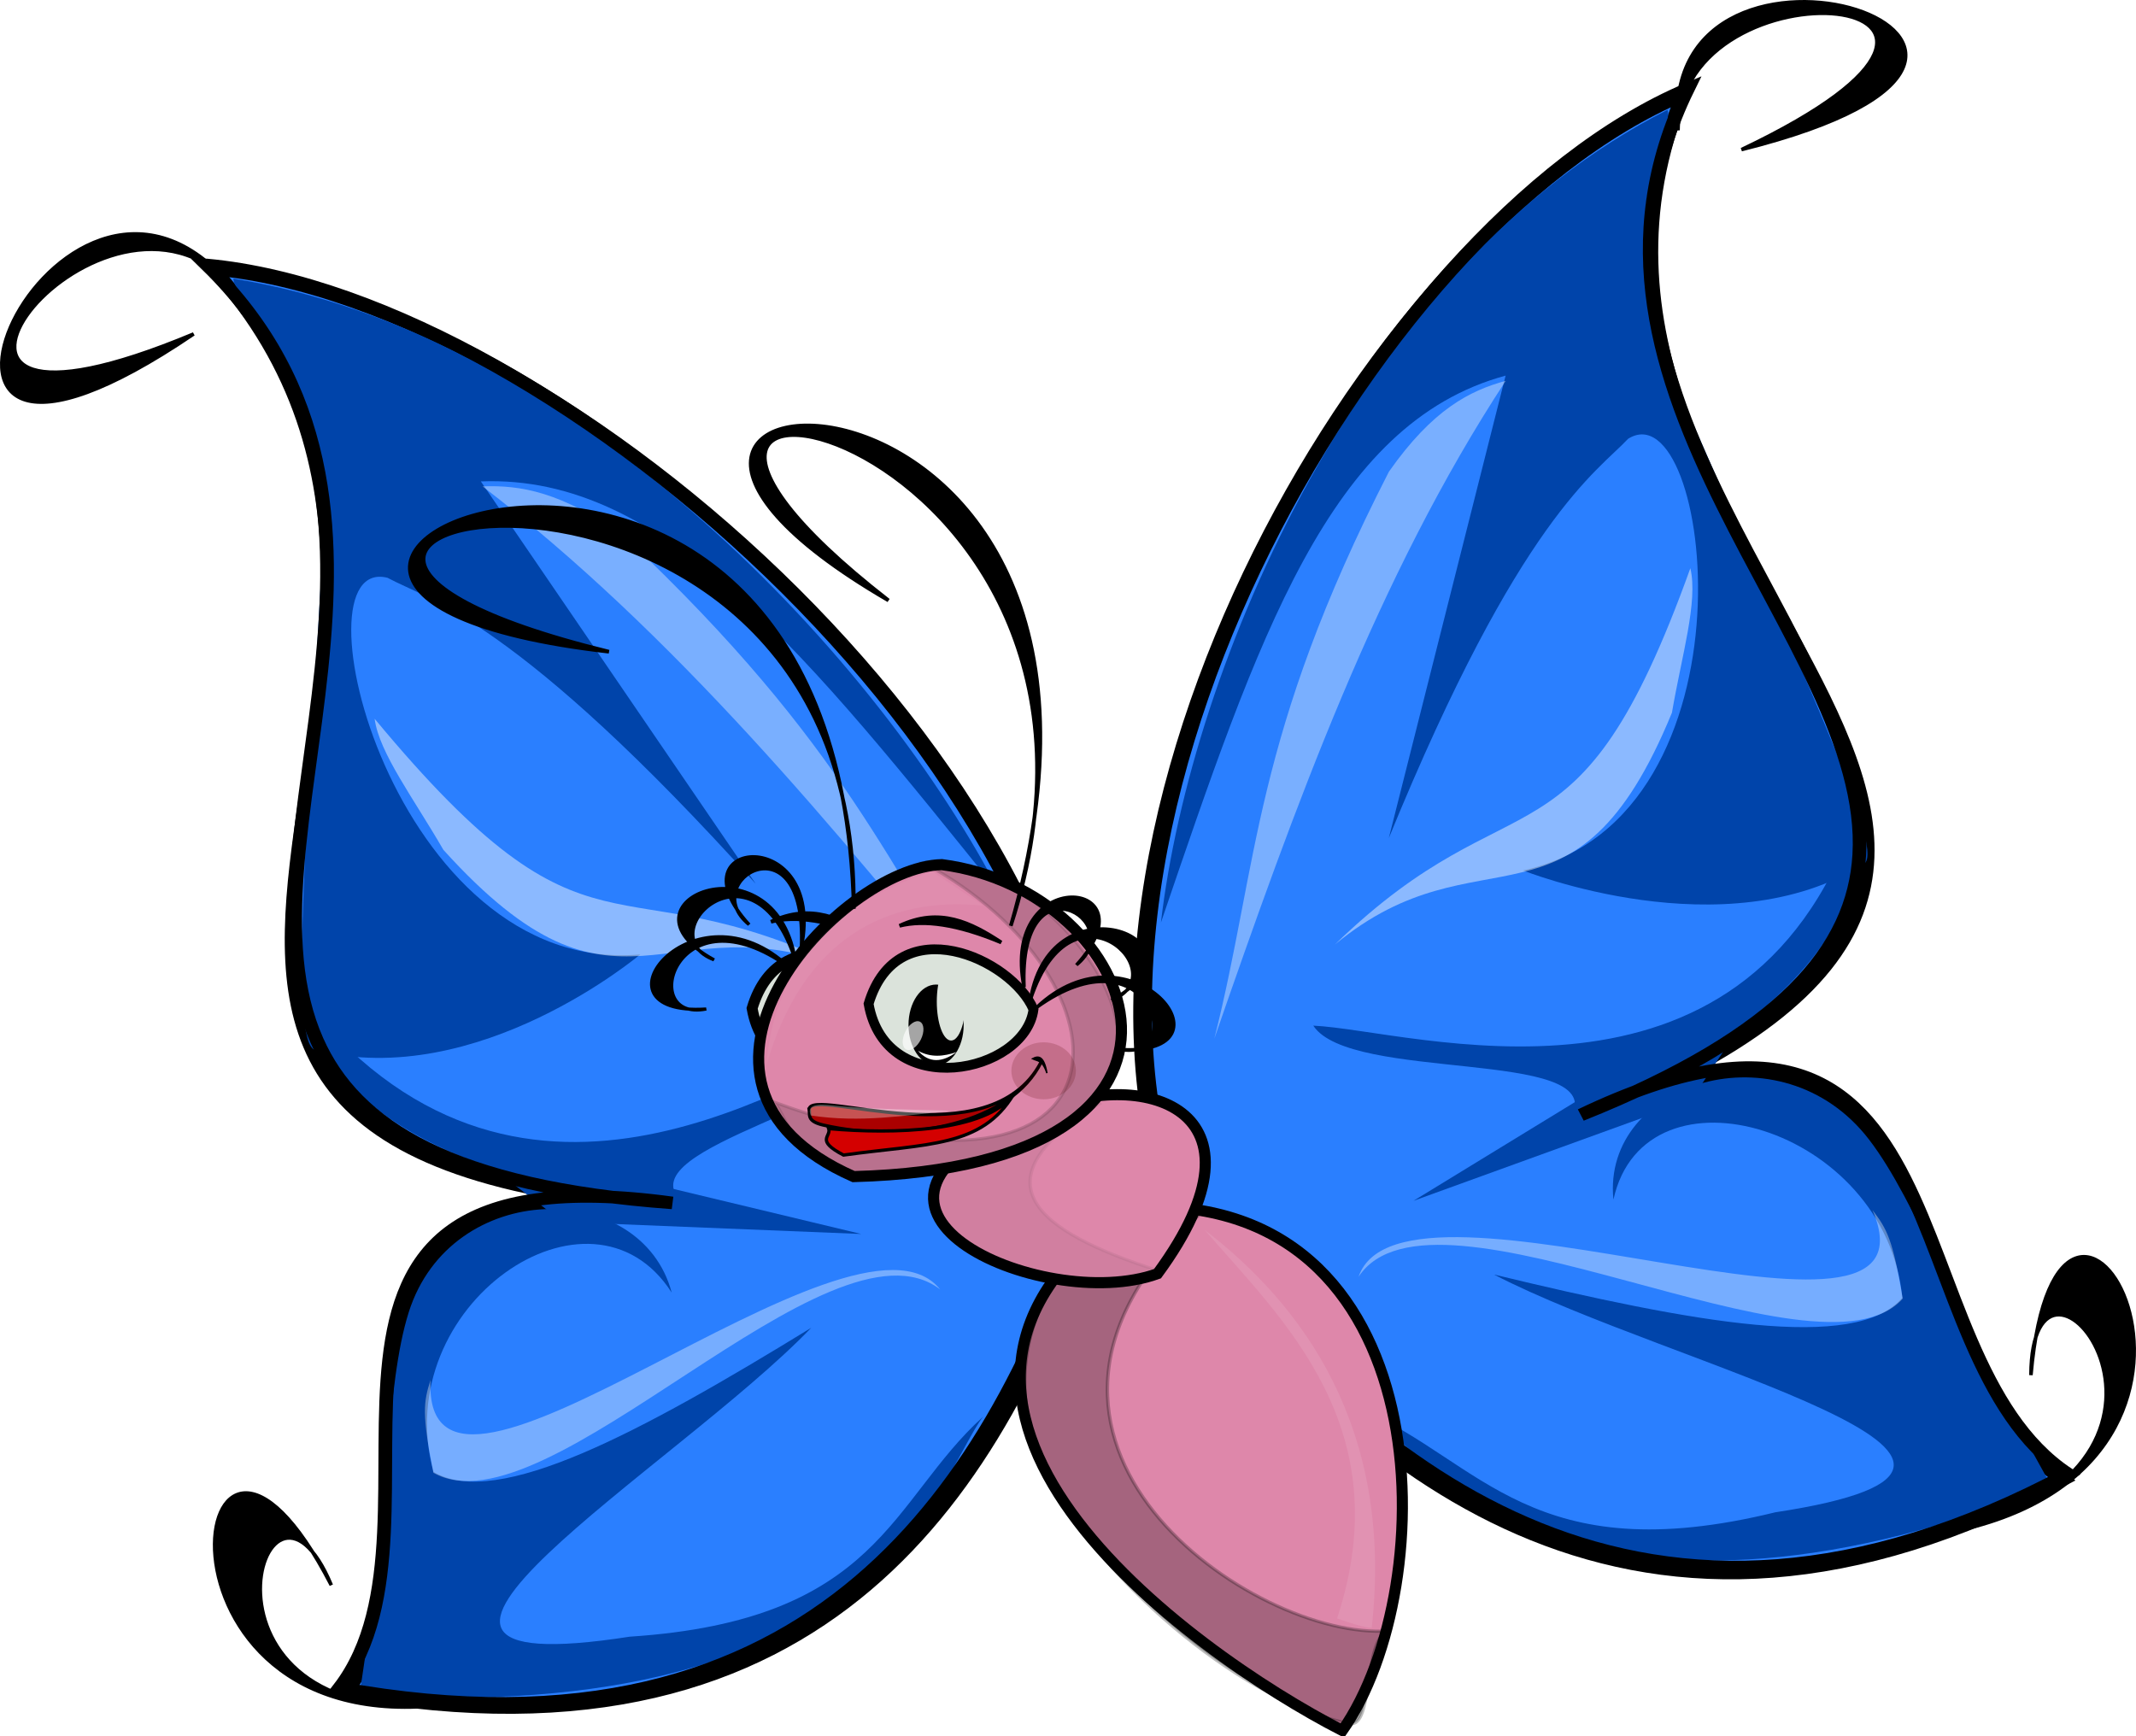<?xml version="1.0" encoding="UTF-8" standalone="no"?>
<!-- Created with Inkscape (http://www.inkscape.org/) -->

<svg
   xmlns:dc="http://purl.org/dc/elements/1.1/"
   xmlns:cc="http://creativecommons.org/ns#"
   xmlns:rdf="http://www.w3.org/1999/02/22-rdf-syntax-ns#"
   xmlns:svg="http://www.w3.org/2000/svg"
   xmlns="http://www.w3.org/2000/svg"
   xmlns:sodipodi="http://sodipodi.sourceforge.net/DTD/sodipodi-0.dtd"
   xmlns:inkscape="http://www.inkscape.org/namespaces/inkscape"
   width="577.405"
   height="469.344"
   id="svg4477"
   sodipodi:version="0.32"
   inkscape:version="0.48.3.1 r9886"
   sodipodi:docname="mariposa.svg"
   inkscape:output_extension="org.inkscape.output.svg.inkscape"
   version="1.1">
  <defs
     id="defs4479">
    <filter
       inkscape:collect="always"
       id="filter6917"
       color-interpolation-filters="sRGB">
      <feGaussianBlur
         inkscape:collect="always"
         stdDeviation="1.068"
         id="feGaussianBlur6919" />
    </filter>
    <filter
       inkscape:collect="always"
       id="filter6953"
       color-interpolation-filters="sRGB">
      <feGaussianBlur
         inkscape:collect="always"
         stdDeviation="0.646"
         id="feGaussianBlur6955" />
    </filter>
    <filter
       inkscape:collect="always"
       id="filter6973"
       color-interpolation-filters="sRGB">
      <feGaussianBlur
         inkscape:collect="always"
         stdDeviation="0.785"
         id="feGaussianBlur6975" />
    </filter>
    <filter
       inkscape:collect="always"
       id="filter7009"
       color-interpolation-filters="sRGB">
      <feGaussianBlur
         inkscape:collect="always"
         stdDeviation="0.693"
         id="feGaussianBlur7011" />
    </filter>
  </defs>
  <sodipodi:namedview
     id="base"
     pagecolor="#ffffff"
     bordercolor="#666666"
     borderopacity="1.0"
     inkscape:pageopacity="0.0"
     inkscape:pageshadow="2"
     inkscape:zoom="1.4142136"
     inkscape:cx="288.24955"
     inkscape:cy="111.30405"
     inkscape:current-layer="layer1"
     inkscape:document-units="px"
     showguides="true"
     inkscape:guide-bbox="true"
     inkscape:window-width="1022"
     inkscape:window-height="703"
     inkscape:window-x="0"
     inkscape:window-y="48"
     showgrid="false"
     fit-margin-top="0"
     fit-margin-left="0"
     fit-margin-right="0"
     fit-margin-bottom="0"
     inkscape:window-maximized="0" />
  <g
     id="layer1"
     inkscape:label="Layer 1"
     inkscape:groupmode="layer"
     transform="translate(-30.337,-5.715)">
    <g
       id="g6795"
       transform="matrix(-0.744,0.503,0.549,0.681,46.854,-421.402)">
      <path
         sodipodi:nodetypes="ccccc"
         id="path6797"
         d="M 314.712,501.592 C 238.252,570.841 200.623,791.364 286.174,896.014 359.148,949.901 456.492,996.423 553.282,890.234 491.192,869.534 476.614,731.396 383.07,823.443 549.464,680.887 306.239,661.328 314.712,501.592 z"
         style="fill:#2a7fff;fill-rule:evenodd;stroke:#000000;stroke-width:4;stroke-linecap:butt;stroke-linejoin:miter;stroke-miterlimit:4;stroke-opacity:1;stroke-dasharray:none"
         inkscape:connector-curvature="0" />
      <path
         sodipodi:nodetypes="cccccssscc"
         id="path6799"
         d="m 248.258,799.296 c -0.139,-95.163 -0.78,-166.76 43.854,-196.748 l 11.653,151.106 c 5.908,-109.238 23.074,-129.685 28.572,-142.565 18.212,-23.17 74.225,103.365 11.996,140.673 0,0 64.103,6.989 94.518,-31.811 5.076,-6.475 -42.568,-61.298 -89.04,-118.171 -18.929,-23.165 -34.181,-50.198 -35.764,-69.751 -1.396,-17.248 -0.334,-21.883 -2.193,-24.575 -70.809,74.336 -79.74,211.275 -63.595,291.842 z"
         style="fill:#0044aa;fill-rule:evenodd;stroke:none"
         inkscape:connector-curvature="0" />
      <path
         sodipodi:nodetypes="cccc"
         id="path6801"
         d="m 432.008,706.916 c 12.312,19.719 7.985,66.458 -50.515,115.011 2.19,-22.879 -65.149,9.461 -80.86,-4.562 28.022,-7.269 130.595,-3.58 131.376,-110.449 z"
         style="fill:#0044aa;fill-rule:evenodd;stroke:none"
         inkscape:connector-curvature="0" />
      <path
         sodipodi:nodetypes="cccc"
         id="path6803"
         d="m 423.442,765.076 -78.092,96.899 67.901,-54.951 10.191,-41.948 z"
         style="fill:#0044aa;fill-rule:evenodd;stroke:none"
         inkscape:connector-curvature="0" />
      <path
         sodipodi:nodetypes="cccccscc"
         id="path6805"
         d="m 351.338,930.097 c 37.775,5.451 62.843,34.411 124.791,-4.858 86.075,-43.516 -43.126,-35.276 -101.249,-47.84 60.33,-2.76 108.167,-7.848 116.174,-28.552 -20.92,-50.737 -94.923,-51.06 -90.024,-4.719 -14.595,-34.733 30.179,-67.752 65.589,-40.617 19.353,14.83 41.323,46.418 84.062,89.664 -116.66,99.833 -179.494,43.291 -199.342,36.923 z"
         style="fill:#0044aa;fill-rule:evenodd;stroke:none"
         inkscape:connector-curvature="0" />
      <path
         sodipodi:nodetypes="ccccsc"
         id="path6807"
         d="m 315.521,499.326 c -76.46,69.249 -114.088,289.772 -28.538,394.422 72.974,53.887 170.318,100.408 267.108,-5.78 -62.09,-20.699 -78.14,-158.731 -170.212,-66.791 48.745,-42.334 60.125,-74.741 52.775,-103.515 C 419.702,651.299 303.12,604.259 315.521,499.326 z"
         style="fill:none;stroke:#000000;stroke-width:4;stroke-linecap:butt;stroke-linejoin:miter;stroke-miterlimit:4;stroke-opacity:1;stroke-dasharray:none"
         inkscape:connector-curvature="0" />
      <path
         sodipodi:nodetypes="cccc"
         id="path6809"
         d="m 268.741,642.008 c -12.572,92.95 1.106,130.711 5.522,187.948 0.24,-77.669 1.299,-155.007 18.381,-225.847 -9.024,6.15 -17.616,14.952 -23.903,37.899 z"
         style="opacity:0.372;fill:#ffffff;fill-rule:evenodd;stroke:none"
         inkscape:connector-curvature="0" />
      <path
         sodipodi:nodetypes="cccc"
         id="path6811"
         d="m 370.774,690.691 c -4.478,80.808 -42.708,50.616 -71.864,100.068 33.968,-69.848 61.729,-39.235 63.18,-145.683 5.397,9.494 5.937,27.407 8.684,45.615 z"
         style="opacity:0.454;fill:#ffffff;fill-rule:evenodd;stroke:none"
         inkscape:connector-curvature="0" />
      <path
         sodipodi:nodetypes="cccc"
         id="path6813"
         d="m 474.319,824.687 c 38.717,48.069 -137.146,22.194 -137.021,65.228 9.921,-40.794 139.576,-4.807 153.931,-40.912 -8.453,-17.165 -11.023,-19.811 -16.91,-24.316 z"
         style="opacity:0.357;fill:#ffffff;fill-rule:evenodd;stroke:none"
         inkscape:connector-curvature="0" />
    </g>
    <path
       style="fill:#000000;fill-rule:evenodd;stroke:#000000;stroke-width:1px;stroke-linecap:butt;stroke-linejoin:miter;stroke-opacity:1"
       d="m 266.25,259.406 c -8.194,-5.39 -16.678,-9.622 -27.5,-4.5 6.636,-1.664 15.534,-0.5 27.5,4.5 z"
       id="path14432"
       sodipodi:nodetypes="ccc"
       inkscape:connector-curvature="0" />
    <g
       id="g6733"
       transform="matrix(0.882,0.253,-0.277,0.808,346.597,-453.502)">
      <path
         sodipodi:nodetypes="ccccc"
         id="path5311"
         d="M 314.712,501.592 C 238.252,570.841 200.623,791.364 286.174,896.014 359.148,949.901 456.492,996.423 553.282,890.234 491.192,869.534 476.614,731.396 383.07,823.443 549.464,680.887 306.239,661.328 314.712,501.592 z"
         style="fill:#2a7fff;fill-rule:evenodd;stroke:#000000;stroke-width:4;stroke-linecap:butt;stroke-linejoin:miter;stroke-miterlimit:4;stroke-opacity:1;stroke-dasharray:none"
         inkscape:connector-curvature="0" />
      <path
         sodipodi:nodetypes="cccccssscc"
         id="path5323"
         d="m 248.258,799.296 c -0.139,-95.163 -0.78,-166.76 43.854,-196.748 l 11.653,151.106 c 5.908,-109.238 23.074,-129.685 28.572,-142.565 18.212,-23.17 74.225,103.365 11.996,140.673 0,0 64.103,6.989 94.518,-31.811 5.076,-6.475 -42.568,-61.298 -89.04,-118.171 -18.929,-23.165 -34.181,-50.198 -35.764,-69.751 -1.396,-17.248 -0.334,-21.883 -2.193,-24.575 -70.809,74.336 -79.74,211.275 -63.595,291.842 z"
         style="fill:#0044aa;fill-rule:evenodd;stroke:none"
         inkscape:connector-curvature="0" />
      <path
         sodipodi:nodetypes="cccc"
         id="path5327"
         d="m 432.008,706.916 c 12.312,19.719 7.985,66.458 -50.515,115.011 2.19,-22.879 -65.149,9.461 -80.86,-4.562 28.022,-7.269 130.595,-3.58 131.376,-110.449 z"
         style="fill:#0044aa;fill-rule:evenodd;stroke:none"
         inkscape:connector-curvature="0" />
      <path
         sodipodi:nodetypes="cccc"
         id="path5349"
         d="m 423.442,765.076 -78.092,96.899 67.901,-54.951 10.191,-41.948 z"
         style="fill:#0044aa;fill-rule:evenodd;stroke:none"
         inkscape:connector-curvature="0" />
      <path
         sodipodi:nodetypes="cccccscc"
         id="path5407"
         d="m 351.338,930.097 c 37.775,5.451 62.843,34.411 124.791,-4.858 86.075,-43.516 -43.126,-35.276 -101.249,-47.84 60.33,-2.76 108.167,-7.848 116.174,-28.552 -20.92,-50.737 -94.923,-51.06 -90.024,-4.719 -14.595,-34.733 30.179,-67.752 65.589,-40.617 19.353,14.83 41.323,46.418 84.062,89.664 -116.66,99.833 -179.494,43.291 -199.342,36.923 z"
         style="fill:#0044aa;fill-rule:evenodd;stroke:none"
         inkscape:connector-curvature="0" />
      <path
         sodipodi:nodetypes="ccccsc"
         id="path5331"
         d="m 315.521,499.326 c -76.46,69.249 -114.088,289.772 -28.538,394.422 72.974,53.887 170.318,100.408 267.108,-5.78 -62.09,-20.699 -78.14,-158.731 -170.212,-66.791 48.745,-42.334 60.125,-74.741 52.775,-103.515 C 419.702,651.299 303.12,604.259 315.521,499.326 z"
         style="fill:none;stroke:#000000;stroke-width:4;stroke-linecap:butt;stroke-linejoin:miter;stroke-miterlimit:4;stroke-opacity:1;stroke-dasharray:none"
         inkscape:connector-curvature="0" />
      <path
         sodipodi:nodetypes="cccc"
         id="path5384"
         d="m 268.741,642.008 c -12.572,92.95 1.106,130.711 5.522,187.948 0.24,-77.669 1.299,-155.007 18.381,-225.847 -9.024,6.15 -17.616,14.952 -23.903,37.899 z"
         style="opacity:0.372;fill:#ffffff;fill-rule:evenodd;stroke:none"
         inkscape:connector-curvature="0" />
      <path
         sodipodi:nodetypes="cccc"
         id="path5388"
         d="m 370.774,690.691 c -4.478,80.808 -42.708,50.616 -71.864,100.068 33.968,-69.848 61.729,-39.235 63.18,-145.683 5.397,9.494 5.937,27.407 8.684,45.615 z"
         style="opacity:0.454;fill:#ffffff;fill-rule:evenodd;stroke:none"
         inkscape:connector-curvature="0" />
      <path
         sodipodi:nodetypes="cccc"
         id="path5411"
         d="m 474.319,824.687 c 38.717,48.069 -137.146,22.194 -137.021,65.228 9.921,-40.794 139.576,-4.807 153.931,-40.912 -8.453,-17.165 -11.023,-19.811 -16.91,-24.316 z"
         style="opacity:0.357;fill:#ffffff;fill-rule:evenodd;stroke:none"
         inkscape:connector-curvature="0" />
    </g>
    <path
       style="fill:#de87aa;fill-rule:evenodd;stroke:#000000;stroke-width:3;stroke-linecap:butt;stroke-linejoin:miter;stroke-miterlimit:4;stroke-opacity:1;stroke-dasharray:none"
       d="m 336.386,332.063 c -78.315,52.614 15.369,120.191 56.821,141.496 27.279,-38.757 27.347,-146.289 -56.821,-141.496 z"
       id="path4573"
       sodipodi:nodetypes="ccc"
       inkscape:connector-curvature="0" />
    <path
       style="opacity:0.26;fill:#000000;fill-rule:evenodd;stroke:#000000;stroke-width:1;stroke-linecap:butt;stroke-linejoin:miter;stroke-miterlimit:4;stroke-opacity:1;stroke-dasharray:none"
       d="m 386.08,221.199 c -69.832,71.555 17.175,135.585 55.861,132.229 -7.346,2.549 -4.256,31.121 -11.325,29.627 -28.392,-6.001 -71.43,-42.429 -88.55,-79.823 -10.615,-23.186 -7.348,-46.743 3.708,-63.648 l 40.305,-18.385 z"
       id="path6839"
       sodipodi:nodetypes="ccsscc"
       transform="matrix(0.924,0,0,0.847,-2.743,147.24)"
       inkscape:connector-curvature="0" />
    <path
       style="fill:#de87aa;fill-rule:evenodd;stroke:#000000;stroke-width:3;stroke-linecap:butt;stroke-linejoin:miter;stroke-miterlimit:4;stroke-opacity:1;stroke-dasharray:none"
       d="m 310.782,306.491 c 27.787,-12.571 65.574,-1.526 32.447,43.558 -31.014,11.26 -98.69,-18.784 -32.447,-43.558 z"
       id="path4571"
       sodipodi:nodetypes="ccc"
       inkscape:connector-curvature="0" />
    <path
       style="opacity:0.243;fill:#000000;fill-rule:evenodd;stroke:#000000;stroke-width:1px;stroke-linecap:butt;stroke-linejoin:miter;stroke-opacity:1;filter:url(#filter6973)"
       d="m 357.442,185.136 c -36.817,24.894 -18.971,40.678 17.324,53.387 -46.346,10.698 -73.166,-11.888 -62.579,-31.466 l 45.255,-21.92 z"
       id="path6837"
       sodipodi:nodetypes="cccc"
       transform="matrix(0.924,0,0,0.847,-2.743,147.24)"
       inkscape:connector-curvature="0" />
    <path
       style="fill:#dbe3db;fill-rule:evenodd;stroke:#000000;stroke-width:2.948;stroke-linecap:butt;stroke-linejoin:miter;stroke-miterlimit:4;stroke-opacity:1;stroke-dasharray:none"
       d="m 278.221,279.843 c -5.839,-13.771 -36.75,-27.683 -44.574,-1.527 4.669,26.567 42.27,18.829 44.574,1.527 z"
       id="path4550"
       sodipodi:nodetypes="ccc"
       inkscape:connector-curvature="0" />
    <path
       style="fill:#000000;fill-rule:evenodd;stroke:#000000;stroke-width:0.77px;stroke-linecap:butt;stroke-linejoin:miter;stroke-opacity:1"
       d="m 273.605,292.779 c 9.004,-2.682 15.264,-1.426 27.22,3.982 l 5.722,-3.908 c -6.394,9.672 -23.159,3.63 -32.942,-0.073 z"
       id="path3644"
       sodipodi:nodetypes="cccc"
       inkscape:connector-curvature="0" />
    <path
       style="fill:#de87aa;fill-rule:evenodd;stroke:#000000;stroke-width:3;stroke-linecap:butt;stroke-linejoin:miter;stroke-miterlimit:4;stroke-opacity:1;stroke-dasharray:none"
       d="m 284.928,239.462 c -27.571,0.65 -81.685,58.818 -23.842,84.342 107.459,-2.895 77.631,-77.492 23.842,-84.342 z"
       id="path4485"
       sodipodi:nodetypes="ccc"
       inkscape:connector-curvature="0" />
    <path
       style="fill:#dbe3db;fill-rule:evenodd;stroke:#000000;stroke-width:2.654;stroke-linecap:butt;stroke-linejoin:miter;stroke-miterlimit:4;stroke-opacity:1;stroke-dasharray:none"
       d="m 309.712,278.616 c -5.839,-13.771 -36.75,-27.683 -44.574,-1.527 4.669,26.567 42.27,18.829 44.574,1.527 z"
       id="path6248"
       sodipodi:nodetypes="ccc"
       inkscape:connector-curvature="0" />
    <g
       id="g4552"
       transform="matrix(0.924,0,0,0.847,5.694,89.271)">
      <path
         sodipodi:nodetypes="ccc"
         id="path4540"
         d="m 329.824,223.008 c 33.23,-26.139 44.688,17.763 24.299,13.268 36.07,2.563 3.524,-42.252 -24.299,-13.268 z"
         style="fill:#000000;fill-rule:evenodd;stroke:#000000;stroke-width:1px;stroke-linecap:butt;stroke-linejoin:miter;stroke-opacity:1"
         inkscape:connector-curvature="0" />
      <path
         sodipodi:nodetypes="ccc"
         id="path4542"
         d="m 328.188,220.157 c 12.332,-40.44 42.95,-7.533 23.65,0.43 31.064,-18.509 -17.381,-40.115 -23.65,-0.43 z"
         style="fill:#000000;fill-rule:evenodd;stroke:#000000;stroke-width:1px;stroke-linecap:butt;stroke-linejoin:miter;stroke-opacity:1"
         inkscape:connector-curvature="0" />
      <path
         sodipodi:nodetypes="ccc"
         id="path4544"
         d="m 326.261,216.438 c -1.655,-42.247 30.931,-20.965 15.323,-7.097 23.248,-27.697 -22.456,-32.442 -15.323,7.097 z"
         style="fill:#000000;fill-rule:evenodd;stroke:#000000;stroke-width:1px;stroke-linecap:butt;stroke-linejoin:miter;stroke-opacity:1"
         inkscape:connector-curvature="0" />
    </g>
    <path
       sodipodi:type="arc"
       style="color:#000000;fill:#000000;fill-opacity:1;fill-rule:evenodd;stroke:none;stroke-width:3;marker:none;visibility:visible;display:inline;overflow:visible;enable-background:accumulate"
       id="path4546"
       sodipodi:cx="368.03369"
       sodipodi:cy="253.14539"
       sodipodi:rx="10.487589"
       sodipodi:ry="18.393618"
       d="m 378.521,253.145 c 0,10.159 -4.695,18.394 -10.488,18.394 -5.792,0 -10.488,-8.235 -10.488,-18.394 0,-10.159 4.695,-18.394 10.488,-18.394 5.792,0 10.488,8.235 10.488,18.394 z"
       transform="matrix(0.711,0,0,0.594,21.708,132.438)" />
    <path
       sodipodi:type="arc"
       style="color:#000000;fill:#dbe3db;fill-opacity:1;fill-rule:evenodd;stroke:none;stroke-width:3;marker:none;visibility:visible;display:inline;overflow:visible;enable-background:accumulate"
       id="path4548"
       sodipodi:cx="370.1312"
       sodipodi:cy="251.04787"
       sodipodi:rx="4.1950355"
       sodipodi:ry="12.423759"
       d="m 374.326,251.048 c 0,6.861 -1.878,12.424 -4.195,12.424 -2.317,0 -4.195,-5.562 -4.195,-12.424 0,-6.861 1.878,-12.424 4.195,-12.424 2.317,0 4.195,5.562 4.195,12.424 z"
       transform="matrix(0.924,0,0,0.847,-54.555,63.857)" />
    <g
       id="g4557"
       transform="matrix(-0.924,0,0,0.847,548.454,78.364)">
      <path
         sodipodi:nodetypes="ccc"
         id="path4559"
         d="m 329.824,223.008 c 33.23,-26.139 44.688,17.763 24.299,13.268 36.07,2.563 3.524,-42.252 -24.299,-13.268 z"
         style="fill:#000000;fill-rule:evenodd;stroke:#000000;stroke-width:1px;stroke-linecap:butt;stroke-linejoin:miter;stroke-opacity:1"
         inkscape:connector-curvature="0" />
      <path
         sodipodi:nodetypes="ccc"
         id="path4561"
         d="m 328.188,220.157 c 12.332,-40.44 42.95,-7.533 23.65,0.43 31.064,-18.509 -17.381,-40.115 -23.65,-0.43 z"
         style="fill:#000000;fill-rule:evenodd;stroke:#000000;stroke-width:1px;stroke-linecap:butt;stroke-linejoin:miter;stroke-opacity:1"
         inkscape:connector-curvature="0" />
      <path
         sodipodi:nodetypes="ccc"
         id="path4563"
         d="m 326.261,216.438 c -1.655,-42.247 30.931,-20.965 15.323,-7.097 23.248,-27.697 -22.456,-32.442 -15.323,7.097 z"
         style="fill:#000000;fill-rule:evenodd;stroke:#000000;stroke-width:1px;stroke-linecap:butt;stroke-linejoin:miter;stroke-opacity:1"
         inkscape:connector-curvature="0" />
    </g>
    <path
       style="opacity:0.409;fill:#000000;fill-rule:evenodd;stroke:#000000;stroke-width:1px;stroke-linecap:butt;stroke-linejoin:miter;stroke-opacity:1;filter:url(#filter6953)"
       d="m 305.915,108.255 c 64.037,37.609 64.666,119.406 -43.41,76.526 6.189,10.517 5.137,18.063 24.57,22.987 135.232,-4.36 56.185,-106.496 18.84,-99.513 z"
       id="path6835"
       sodipodi:nodetypes="cccc"
       transform="matrix(0.924,0,0,0.847,-2.743,147.24)"
       inkscape:connector-curvature="0" />
    <path
       style="fill:#aa0000;fill-rule:evenodd;stroke:#000000;stroke-width:0.885px;stroke-linecap:butt;stroke-linejoin:miter;stroke-opacity:1"
       d="m 249.074,305.613 c 0.376,-6.232 48.828,13.756 62.692,-12.752 -7.976,16.356 -35.509,22.344 -58.896,17.003 -4.495,-1.047 -3.545,-2.718 -3.796,-4.251 z"
       id="path4565"
       sodipodi:nodetypes="cccc"
       inkscape:connector-curvature="0" />
    <path
       sodipodi:type="arc"
       style="opacity:0.191;color:#000000;fill:#550000;fill-opacity:1;fill-rule:evenodd;stroke:none;stroke-width:3;marker:none;visibility:visible;display:inline;overflow:visible;enable-background:accumulate"
       id="path11202"
       sodipodi:cx="301.05072"
       sodipodi:cy="288.02051"
       sodipodi:rx="9.0156116"
       sodipodi:ry="8.1317282"
       d="m 310.066,288.021 c 0,4.491 -4.036,8.132 -9.016,8.132 -4.979,0 -9.016,-3.641 -9.016,-8.132 0,-4.491 4.036,-8.132 9.016,-8.132 4.979,0 9.016,3.641 9.016,8.132 z"
       transform="matrix(0.967,0,0,0.947,21.339,22.441)" />
    <path
       style="fill:#d40000;fill-rule:evenodd;stroke:#000000;stroke-width:0.885px;stroke-linecap:butt;stroke-linejoin:miter;stroke-opacity:1"
       d="m 304.331,301.555 c -8.647,14.423 -23.316,13.283 -45.977,16.425 -7.727,-4.056 -3.276,-4.925 -4.007,-7.15 17.328,1.557 42.501,0.945 49.984,-9.275 z"
       id="path4567"
       sodipodi:nodetypes="cccc"
       inkscape:connector-curvature="0" />
    <path
       style="fill:#000000;fill-rule:evenodd;stroke:#000000;stroke-width:0.394px;stroke-linecap:butt;stroke-linejoin:miter;stroke-opacity:1"
       d="m 309.457,291.937 c 1.326,0.663 2.705,0.25 3.885,3.894 -0.824,-4.69 -2.292,-4.746 -3.885,-3.894 z"
       id="path4569"
       sodipodi:nodetypes="ccc"
       inkscape:connector-curvature="0" />
    <path
       style="opacity:0.302;fill:#ffffff;fill-rule:evenodd;stroke:none;filter:url(#filter7009)"
       d="m 437.113,352.457 c -2.828,0 -10.142,-3 -10.142,-3 18.391,-60.99 -15.962,-95.268 -38.77,-124.016 28.391,23.781 55.425,62.818 48.912,127.016 z"
       id="path6841"
       sodipodi:nodetypes="cccc"
       transform="matrix(0.924,0,0,0.847,-2.743,147.24)"
       inkscape:connector-curvature="0" />
    <path
       style="opacity:0.217;fill:#ffffff;fill-rule:evenodd;stroke:none;filter:url(#filter6917)"
       d="m 308.5,111 15,11 c -28.5,-3.217 -52.899,10.82 -63.5,51 1.545,-23.933 13.074,-49.587 48.5,-62 z"
       id="path6843"
       sodipodi:nodetypes="cccc"
       transform="matrix(0.924,0,0,0.847,-2.743,147.24)"
       inkscape:connector-curvature="0" />
    <path
       style="opacity:0.328;fill:#ffffff;fill-rule:evenodd;stroke:none"
       d="m 287.589,305.983 c -12.45,1.283 -24.69,3.321 -38.058,1.303 -0.959,-2.167 0.396,-3.201 4.591,-2.842 10.551,1.133 22.311,1.252 33.467,1.54 z"
       id="path9258"
       sodipodi:nodetypes="cccc"
       inkscape:connector-curvature="0" />
    <path
       sodipodi:type="arc"
       style="opacity:0.647;color:#000000;fill:#ffffff;fill-opacity:1;fill-rule:evenodd;stroke:none;stroke-width:3;marker:none;visibility:visible;display:inline;overflow:visible;enable-background:accumulate"
       id="path10229"
       sodipodi:cx="265.78375"
       sodipodi:cy="273.78998"
       sodipodi:rx="4.3310289"
       sodipodi:ry="3.800699"
       d="m 270.115,273.79 c 0,2.099 -1.939,3.801 -4.331,3.801 -2.392,0 -4.331,-1.702 -4.331,-3.801 0,-2.099 1.939,-3.801 4.331,-3.801 2.392,0 4.331,1.702 4.331,3.801 z"
       transform="matrix(0.427,-0.867,0.555,0.274,11.719,441.096)" />
    <path
       style="fill:#ffffff;fill-rule:evenodd;stroke:none"
       d="m 278.512,289.791 c 2.995,3.399 6.517,3.185 10.423,0.335 -3.474,1.193 -6.948,1.581 -10.423,-0.335 z"
       id="path10231"
       sodipodi:nodetypes="ccc"
       inkscape:connector-curvature="0" />
    <path
       style="fill:#000000;fill-rule:evenodd;stroke:#000000;stroke-width:0.957px;stroke-linecap:butt;stroke-linejoin:miter;stroke-opacity:1"
       d="M 89.93,79.894 C 43.042,32.098 -12.026,160.227 82.681,96.001 -10.504,134.946 53.083,49.181 89.93,79.894 z"
       id="path12252"
       sodipodi:nodetypes="ccc"
       inkscape:connector-curvature="0" />
    <path
       style="fill:#000000;fill-rule:evenodd;stroke:#000000;stroke-width:0.957px;stroke-linecap:butt;stroke-linejoin:miter;stroke-opacity:1"
       d="M 483.944,40.947 C 477.943,-25.101 612.695,18.289 501.098,46.16 592.241,2.819 484.498,-6.462 483.944,40.947 z"
       id="path12254"
       sodipodi:nodetypes="ccc"
       inkscape:connector-curvature="0" />
    <path
       style="fill:#000000;fill-rule:evenodd;stroke:#000000;stroke-width:0.957px;stroke-linecap:butt;stroke-linejoin:miter;stroke-opacity:1"
       d="M 151.306,466.459 C 64.17,477.684 81.445,359.572 119.893,434.246 101.715,390.468 76.518,474.021 151.306,466.459 z"
       id="path12256"
       sodipodi:nodetypes="ccc"
       inkscape:connector-curvature="0" />
    <path
       style="fill:#000000;fill-rule:evenodd;stroke:#000000;stroke-width:0.957px;stroke-linecap:butt;stroke-linejoin:miter;stroke-opacity:1"
       d="m 562.447,418.84 c 85.122,-21.431 24.17,-124.713 16.896,-41.372 0.217,-47.265 55.375,21.055 -16.896,41.372 z"
       id="path12258"
       sodipodi:nodetypes="ccc"
       inkscape:connector-curvature="0" />
    <path
       style="fill:#000000;fill-rule:evenodd;stroke:#000000;stroke-width:1;stroke-linecap:butt;stroke-linejoin:miter;stroke-miterlimit:4;stroke-opacity:1;stroke-dasharray:none"
       d="M 261.137,251.384 C 256.772,72.362 44.481,164.638 194.944,181.897 51.158,146.662 262.632,104.329 261.137,251.384 z"
       id="path12319"
       sodipodi:nodetypes="ccc"
       inkscape:connector-curvature="0" />
    <path
       style="fill:#000000;fill-rule:evenodd;stroke:#000000;stroke-width:1;stroke-linecap:butt;stroke-linejoin:miter;stroke-miterlimit:4;stroke-opacity:1;stroke-dasharray:none"
       d="M 303.573,256.003 C 352.772,86.246 153.934,100.295 270.515,168.03 164.627,85.686 348.094,118.298 303.573,256.003 z"
       id="path12374"
       sodipodi:nodetypes="ccc"
       inkscape:connector-curvature="0" />
    <path
       style="fill:#000000;fill-rule:evenodd;stroke:#000000;stroke-width:1px;stroke-linecap:butt;stroke-linejoin:miter;stroke-opacity:1"
       d="m 301,260.5 c -8.194,-5.39 -16.678,-9.622 -27.5,-4.5 6.636,-1.664 15.534,-0.5 27.5,4.5 z"
       id="path14430"
       sodipodi:nodetypes="ccc"
       inkscape:connector-curvature="0" />
  </g>
</svg>
